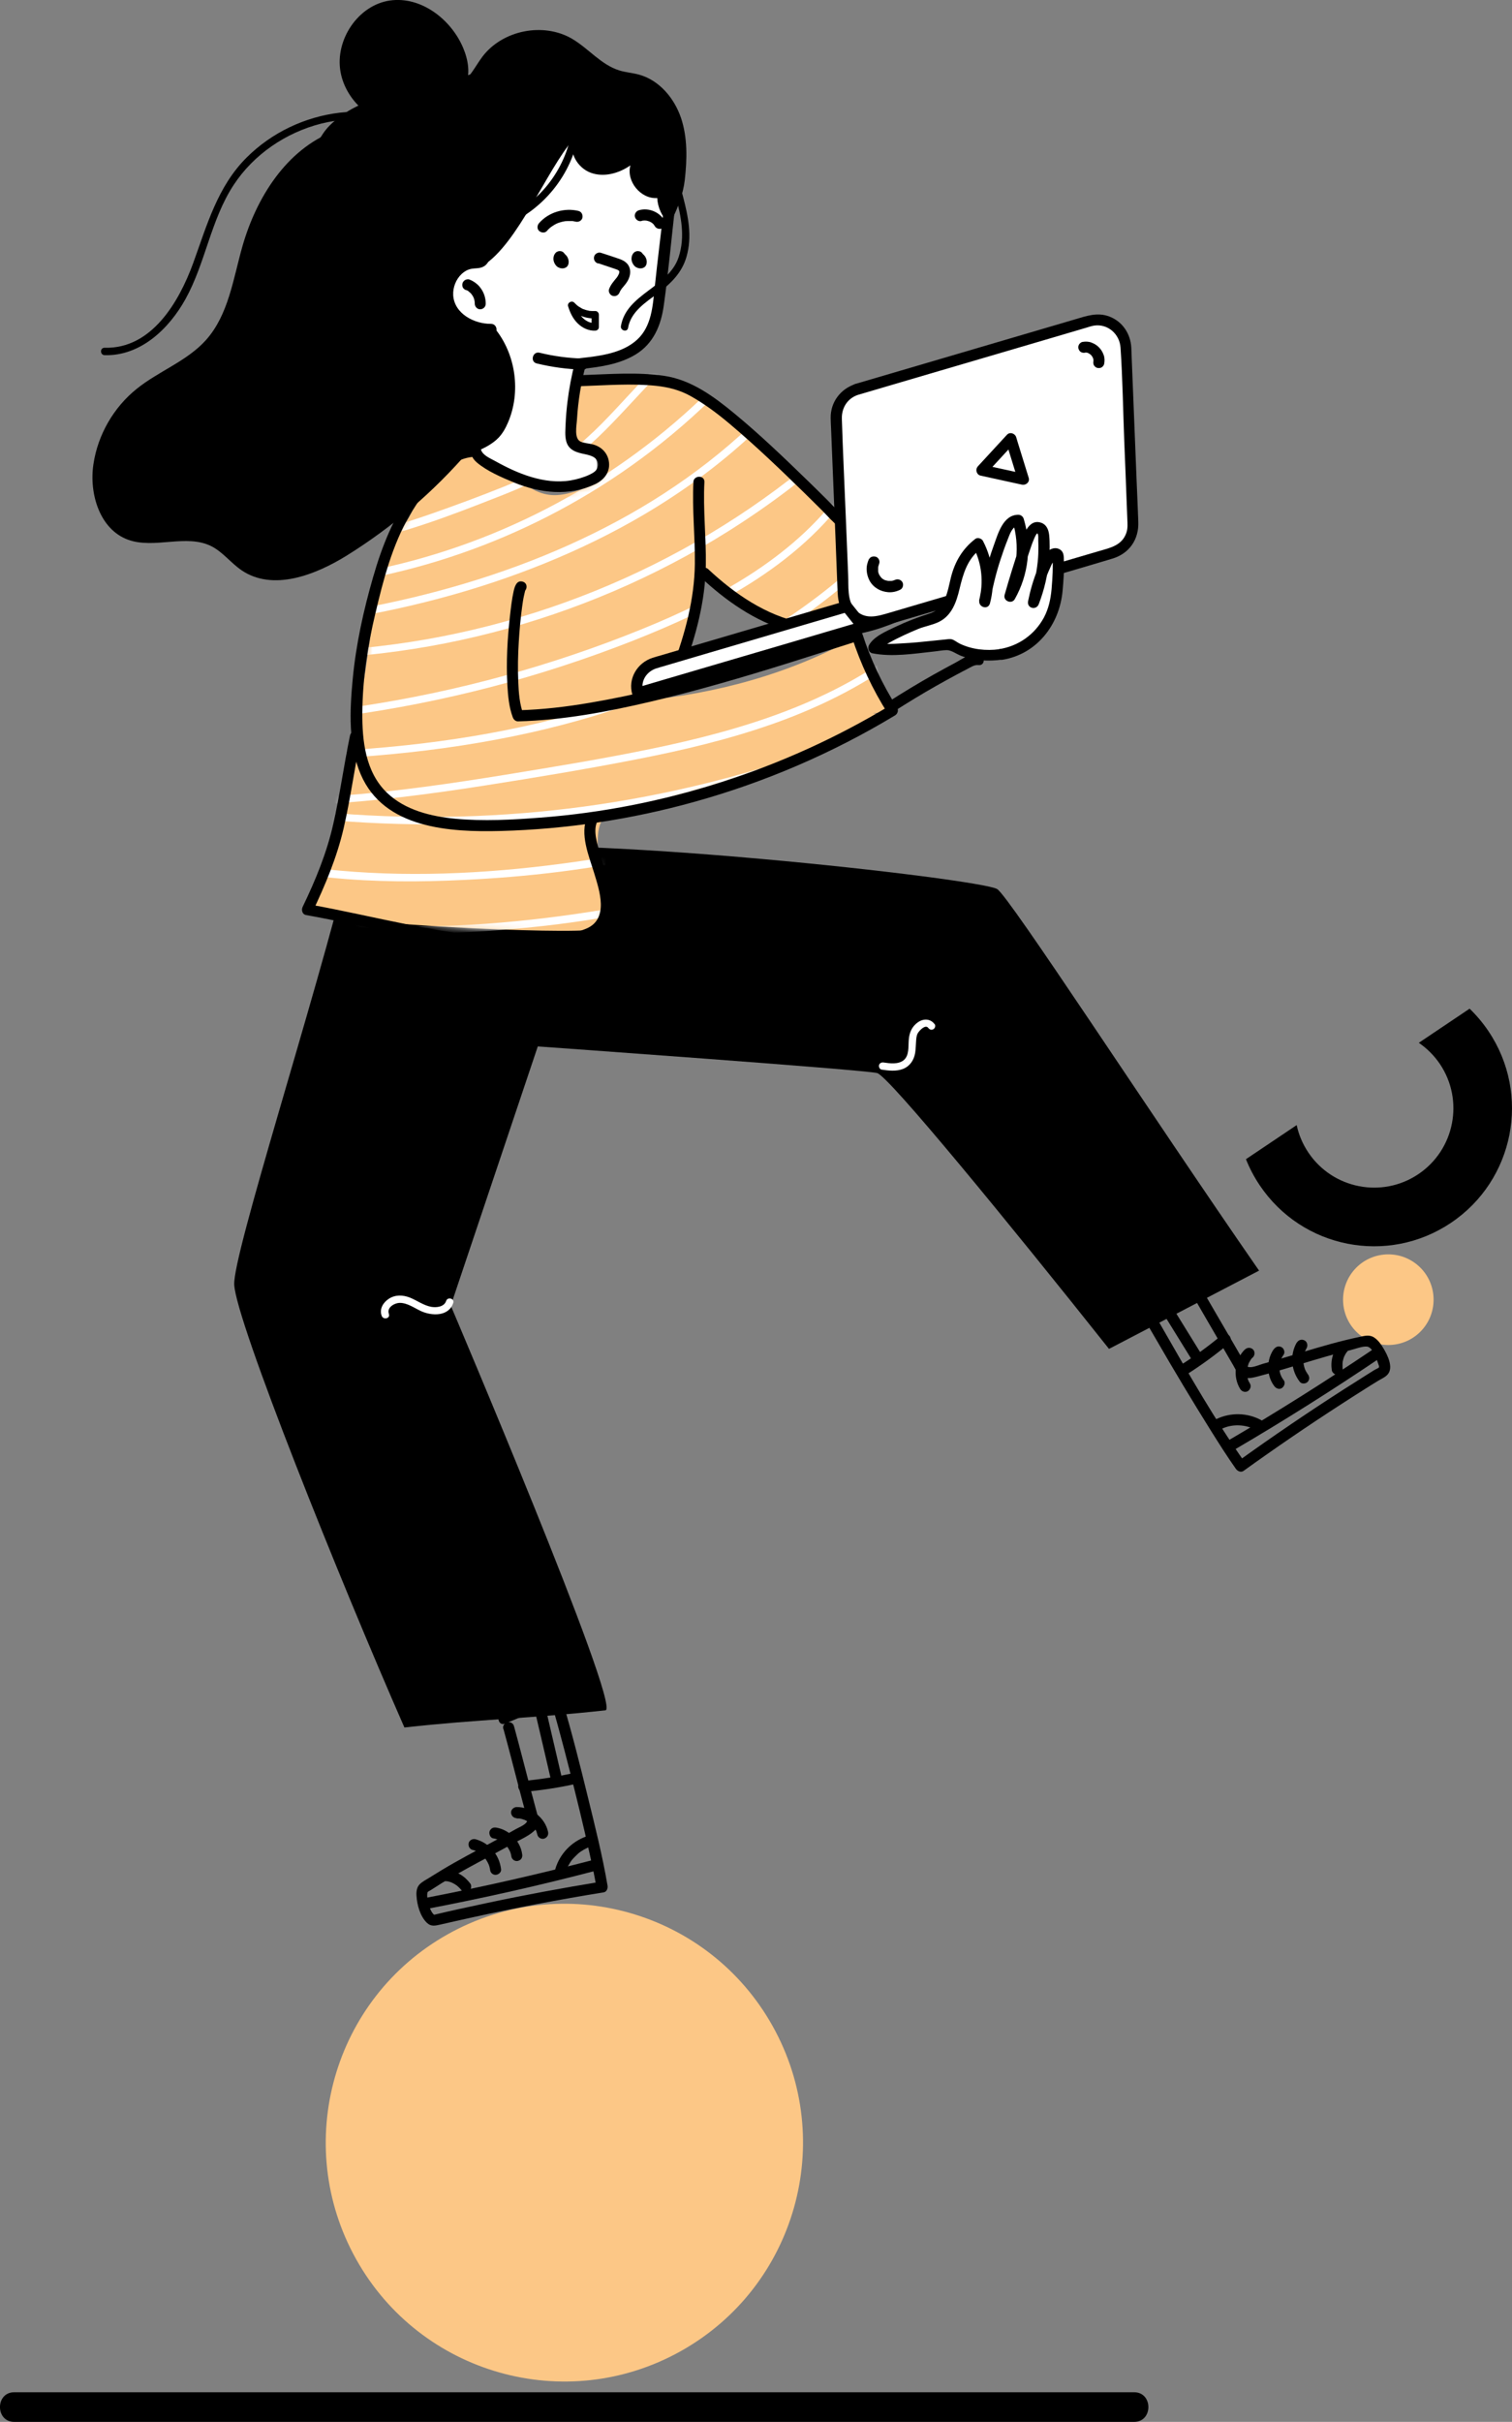 <svg width="278" height="445" viewBox="0 0 278 445" fill="none" xmlns="http://www.w3.org/2000/svg">
<rect x="0" y="0" width="278" height="445" fill="#808080" stroke="none"/>
<g clip-path="url(#clip0_2_2844)">
<path d="M260.879 191.617C262.355 192.627 263.682 193.936 264.748 195.507C269.234 202.183 267.458 211.252 260.785 215.74C254.112 220.228 245.047 218.451 240.561 211.776C239.495 210.186 238.785 208.484 238.411 206.727L229.084 212.991C229.738 214.637 230.58 216.245 231.608 217.778C239.421 229.41 255.159 232.495 266.785 224.679C278.411 216.862 281.495 201.117 273.682 189.485C272.654 187.952 271.477 186.568 270.206 185.334L260.879 191.599V191.617Z" fill="black"/>
<path d="M125.177 432C146.324 420.171 153.882 393.431 142.059 372.274C130.235 351.118 103.507 343.556 82.359 355.385C61.212 367.214 53.654 393.954 65.478 415.111C77.301 436.267 104.029 443.829 125.177 432Z" fill="#FCC786"/>
<path d="M249.701 245.005C246.28 241.938 246 236.665 249.065 233.243C252.131 229.821 257.402 229.54 260.822 232.607C264.243 235.674 264.523 240.947 261.458 244.369C258.392 247.792 253.121 248.072 249.701 245.005Z" fill="#FCC786"/>
<path d="M82.392 156.162C104.299 152.871 180.355 161.473 183.346 163.362C185.626 164.802 211.215 204.221 231.495 233.467C222.299 238.255 213.103 243.06 203.906 247.848C185.383 224.548 163.477 197.826 161.29 197.171C159.252 196.573 98.879 192.272 98.879 192.272L82.879 239.9C82.879 239.9 114.168 313.409 111.346 314.251C97.757 315.765 87.944 315.896 74.355 317.411C62.299 289.96 43.439 242.892 43.065 236.067C42.766 230.513 58.019 183.445 64.318 157.677L82.355 156.144L82.392 156.162Z" fill="black"/>
<path d="M218.71 237.002C220.467 240.087 222.262 243.135 224.037 246.202C224.934 247.735 225.813 249.269 226.71 250.802C227.028 251.344 227.308 251.98 227.738 252.448C228.766 253.588 230.093 253.214 231.383 252.878C234.729 252.018 238.019 250.97 241.327 249.979C242.916 249.512 244.486 249.044 246.093 248.633C246.86 248.427 247.607 248.24 248.374 248.053C249.215 247.848 250.43 247.361 251.308 247.418C252.448 247.511 253.159 249.867 253.533 250.952C253.607 251.157 253.42 251.494 253.645 251.157C253.495 251.382 252.878 251.606 252.654 251.756C252.28 251.98 251.906 252.223 251.551 252.448C250.075 253.383 248.598 254.318 247.121 255.253C240.505 259.498 234 263.911 227.607 268.511C228.075 268.642 228.542 268.754 229.009 268.885C223.477 261.05 218.654 252.616 213.888 244.295C213.271 243.229 212.673 242.182 212.075 241.097C211.738 240.48 210.785 239.32 210.785 238.61C210.691 238.853 210.579 239.096 210.486 239.339C210.916 238.834 212 238.61 212.617 238.367C213.383 238.049 214.149 237.731 214.916 237.413C216.374 236.815 217.85 236.216 219.308 235.599C220.505 235.113 219.981 233.131 218.766 233.636C216.392 234.608 214.019 235.581 211.645 236.553C210.019 237.226 208.019 237.75 209.084 239.881C210.149 242.051 211.42 244.126 212.635 246.221C215.869 251.831 219.215 257.403 222.654 262.901C224.131 265.257 225.626 267.613 227.234 269.895C227.533 270.306 228.149 270.605 228.635 270.269C234.542 266.024 240.561 261.91 246.673 257.964C248.131 257.011 249.607 256.076 251.084 255.141C251.832 254.673 252.561 254.206 253.308 253.757C253.906 253.383 254.691 253.065 255.14 252.541C256.262 251.27 255.103 248.988 254.392 247.792C253.981 247.1 253.495 246.389 252.86 245.903C251.906 245.155 251.047 245.417 249.925 245.66C246.411 246.389 242.972 247.399 239.551 248.427C237.906 248.932 236.243 249.437 234.598 249.905C233.776 250.148 232.934 250.372 232.112 250.615C231.383 250.821 229.794 251.588 229.159 250.971C228.766 250.597 228.505 249.83 228.243 249.362C227.776 248.558 227.308 247.754 226.86 246.969C224.748 243.322 222.579 239.676 220.505 236.011C219.85 234.87 218.093 235.898 218.748 237.039L218.71 237.002Z" fill="black"/>
<path d="M252.71 247.754C243.906 253.701 234.916 259.367 225.738 264.734C224.598 265.388 225.626 267.165 226.766 266.491C235.944 261.125 244.935 255.458 253.738 249.512C254.822 248.783 253.794 247.006 252.71 247.754Z" fill="black"/>
<path d="M246.205 246.95C245.663 247.623 245.233 248.39 245.009 249.231C244.766 250.092 244.747 250.952 244.878 251.831C244.916 252.074 245.159 252.317 245.346 252.448C245.57 252.579 245.888 252.635 246.131 252.541C246.374 252.466 246.617 252.317 246.747 252.074C246.878 251.812 246.897 251.569 246.841 251.288C246.897 251.625 246.841 251.326 246.841 251.251C246.841 251.176 246.841 251.083 246.841 251.008C246.841 250.84 246.841 250.671 246.841 250.503C246.841 250.428 246.878 250.335 246.86 250.26C246.86 250.316 246.86 250.353 246.841 250.41C246.841 250.372 246.841 250.335 246.86 250.279C246.897 250.11 246.916 249.942 246.972 249.792C247.009 249.624 247.065 249.475 247.121 249.306C247.121 249.269 247.14 249.25 247.159 249.213C247.196 249.138 247.159 249.175 247.121 249.306C247.159 249.269 247.196 249.138 247.233 249.082C247.308 248.932 247.383 248.783 247.476 248.652C247.514 248.577 247.57 248.502 247.626 248.446C247.645 248.409 247.682 248.371 247.701 248.353C247.607 248.483 247.589 248.502 247.663 248.409C247.832 248.184 247.962 247.979 247.962 247.679C247.962 247.436 247.85 247.137 247.663 246.95C247.29 246.613 246.579 246.501 246.224 246.95H246.205Z" fill="black"/>
<path d="M231.888 260.937C229.327 259.554 226.28 259.498 223.663 260.732C223.159 260.956 223.047 261.685 223.289 262.134C223.589 262.639 224.187 262.733 224.691 262.508C226.598 261.611 228.99 261.704 230.86 262.714C231.346 262.976 231.962 262.826 232.261 262.34C232.542 261.872 232.374 261.199 231.888 260.937Z" fill="black"/>
<path d="M234.224 247.866C232.822 249.811 232.822 252.747 234.28 254.673C234.598 255.103 235.177 255.365 235.682 255.047C236.093 254.785 236.392 254.112 236.056 253.645C235.906 253.458 235.776 253.252 235.663 253.046C235.607 252.934 235.551 252.822 235.495 252.71C235.589 252.897 235.477 252.616 235.439 252.56C235.364 252.336 235.308 252.092 235.271 251.868C235.252 251.756 235.252 251.7 235.271 251.849C235.271 251.793 235.271 251.737 235.271 251.681C235.271 251.55 235.271 251.419 235.271 251.307C235.271 251.195 235.271 251.083 235.271 250.97C235.271 250.914 235.271 250.858 235.271 250.802C235.271 250.69 235.29 250.634 235.271 250.783C235.308 250.54 235.364 250.316 235.42 250.092C235.458 249.979 235.495 249.886 235.533 249.774C235.57 249.662 235.458 249.923 235.533 249.736C235.551 249.68 235.589 249.643 235.607 249.587C235.72 249.362 235.85 249.138 236 248.932C236.318 248.502 236.093 247.773 235.626 247.53C235.103 247.249 234.561 247.436 234.224 247.904V247.866Z" fill="black"/>
<path d="M238.43 246.67C237.103 248.97 237.383 251.849 238.991 253.906C239.327 254.336 240.093 254.28 240.43 253.906C240.841 253.458 240.785 252.915 240.43 252.466C240.467 252.523 240.486 252.541 240.43 252.466C240.392 252.41 240.355 252.373 240.336 252.317C240.28 252.223 240.205 252.111 240.149 252.018C240.093 251.906 240.037 251.775 239.962 251.662C239.888 251.532 240.019 251.812 239.962 251.662C239.944 251.606 239.925 251.55 239.906 251.494C239.832 251.27 239.757 251.045 239.719 250.802C239.719 250.746 239.701 250.69 239.682 250.634C239.682 250.615 239.645 250.428 239.682 250.54C239.682 250.671 239.682 250.466 239.682 250.447C239.682 250.372 239.682 250.297 239.682 250.223C239.682 249.979 239.682 249.736 239.682 249.493C239.682 249.437 239.682 249.381 239.682 249.306C239.682 249.194 239.682 249.213 239.682 249.306C239.701 249.194 239.719 249.063 239.757 248.951C239.813 248.708 239.906 248.465 239.981 248.222C239.925 248.353 240.019 248.072 239.981 248.222C240 248.166 240.037 248.109 240.056 248.053C240.112 247.941 240.187 247.81 240.243 247.698C240.505 247.231 240.355 246.557 239.869 246.296C239.383 246.034 238.766 246.165 238.467 246.67H238.43Z" fill="black"/>
<path d="M228.916 247.922C227.009 249.774 226.617 252.971 228.037 255.234C228.318 255.683 228.953 255.907 229.439 255.608C229.888 255.309 230.112 254.692 229.813 254.206C229.738 254.093 229.682 253.981 229.626 253.869C229.589 253.813 229.57 253.738 229.533 253.682C229.477 253.588 229.495 253.607 229.533 253.682C229.439 253.439 229.364 253.214 229.308 252.953C229.308 252.878 229.271 252.822 229.271 252.747C229.271 252.728 229.234 252.541 229.271 252.672C229.29 252.822 229.271 252.579 229.271 252.56C229.271 252.504 229.271 252.448 229.271 252.392C229.271 252.13 229.271 251.849 229.29 251.588C229.29 251.438 229.252 251.756 229.29 251.606C229.29 251.531 229.308 251.475 229.327 251.401C229.346 251.27 229.383 251.157 229.42 251.027C229.458 250.896 229.495 250.783 229.533 250.671C229.551 250.615 229.57 250.559 229.589 250.522C229.533 250.653 229.57 250.578 229.589 250.503C229.701 250.279 229.832 250.054 229.962 249.849C229.962 249.849 230.075 249.68 230 249.774C229.925 249.886 230.056 249.699 230.075 249.68C230.168 249.568 230.262 249.475 230.374 249.381C230.748 249.007 230.766 248.315 230.374 247.941C229.963 247.567 229.346 247.548 228.934 247.941L228.916 247.922Z" fill="black"/>
<path d="M224.561 245.379C222.224 247.324 219.757 249.119 217.196 250.746C216.729 251.045 216.542 251.644 216.822 252.149C217.084 252.616 217.757 252.803 218.224 252.523C220.935 250.802 223.533 248.895 226 246.838C226.43 246.483 226.355 245.753 226 245.398C225.589 244.987 224.991 245.043 224.561 245.398V245.379Z" fill="black"/>
<path d="M212.729 239.489C214.785 242.817 216.86 246.165 218.916 249.493C219.607 250.615 221.364 249.587 220.673 248.465C218.617 245.136 216.542 241.789 214.486 238.46C213.794 237.338 212.037 238.367 212.729 239.489Z" fill="black"/>
<path d="M92.561 317.673C93.551 321.263 94.467 324.872 95.402 328.463C95.85 330.146 96.28 331.829 96.748 333.512C96.823 333.755 96.991 334.129 96.972 334.39C96.953 335.195 95.477 335.718 94.86 336.073C93.365 336.934 91.85 337.756 90.318 338.579C87.271 340.206 84.206 341.814 81.252 343.591C80.486 344.058 79.72 344.526 78.972 344.993C78.374 345.367 77.626 345.741 77.14 346.246C76.617 346.788 76.523 347.611 76.579 348.341C76.673 349.986 77.252 352.099 78.467 353.277C79.252 354.044 80.019 353.838 81.009 353.614C82.804 353.202 84.598 352.791 86.411 352.398C94.561 350.603 102.748 349.032 110.991 347.705C111.57 347.611 111.794 346.938 111.701 346.452C110.766 340.973 109.402 335.55 108.075 330.146C106.673 324.442 105.252 318.739 103.589 313.129C103.421 312.549 103.29 311.838 102.879 311.39C102.131 310.586 101.103 311.072 100.262 311.427C97.608 312.53 94.972 313.634 92.318 314.737C91.121 315.242 91.645 317.205 92.86 316.7C94.393 316.065 95.925 315.429 97.458 314.793C98.15 314.494 98.86 314.213 99.551 313.914C100.206 313.634 101.271 312.942 101.981 312.998C101.738 312.904 101.495 312.792 101.252 312.699C101.682 313.035 101.832 314.456 101.981 314.98C102.262 315.971 102.542 316.944 102.804 317.935C103.458 320.328 104.075 322.722 104.692 325.134C106 330.239 107.252 335.363 108.393 340.524C108.879 342.674 109.346 344.844 109.701 347.013C109.944 346.601 110.168 346.171 110.411 345.76C103.421 346.901 96.449 348.191 89.514 349.668C87.776 350.042 86.056 350.416 84.318 350.79C83.589 350.958 82.879 351.108 82.15 351.276C81.72 351.37 81.29 351.482 80.86 351.576C80.579 351.65 80.28 351.706 80 351.781C79.664 351.837 79.645 351.875 79.944 351.912C79.009 351.389 78.355 348.696 78.598 347.742C78.635 347.593 78.748 347.48 78.561 347.723C78.71 347.518 79.084 347.387 79.29 347.237C79.925 346.826 80.561 346.414 81.196 346.022C82.729 345.087 84.28 344.189 85.85 343.329C88.635 341.796 91.458 340.337 94.243 338.785C95.533 338.074 97.14 337.401 98.243 336.391C99.159 335.531 99.066 334.465 98.785 333.362C98.393 331.885 98 330.407 97.608 328.949C96.579 325.022 95.57 321.076 94.505 317.168C94.15 315.896 92.187 316.439 92.542 317.71L92.561 317.673Z" fill="black"/>
<path d="M78.561 350.734C88.991 348.733 99.365 346.396 109.645 343.703C110.916 343.366 110.374 341.403 109.103 341.74C98.822 344.414 88.449 346.77 78.019 348.771C76.729 349.014 77.271 350.977 78.561 350.734Z" fill="black"/>
<path d="M82.075 345.648C82.075 345.648 82.187 345.648 82.243 345.666L81.981 345.629C82.299 345.666 82.617 345.741 82.916 345.853C82.991 345.872 83.065 345.91 83.14 345.947C83.271 346.003 83.065 345.91 83.047 345.91C83.065 345.91 83.121 345.947 83.14 345.947C83.29 346.022 83.439 346.097 83.57 346.171C83.701 346.246 83.832 346.34 83.963 346.433C84 346.452 84.019 346.471 84.056 346.489C84.15 346.564 83.85 346.321 84 346.452C84.056 346.489 84.112 346.545 84.168 346.601C84.299 346.714 84.411 346.826 84.523 346.938C84.579 346.994 84.617 347.05 84.673 347.106C84.71 347.144 84.729 347.181 84.766 347.219C84.841 347.312 84.598 347.013 84.729 347.162C84.897 347.387 85.065 347.555 85.346 347.63C85.589 347.705 85.906 347.667 86.131 347.536C86.355 347.406 86.542 347.181 86.598 346.919C86.654 346.676 86.654 346.358 86.505 346.134C85.981 345.442 85.365 344.844 84.598 344.395C83.832 343.965 82.991 343.722 82.131 343.628C81.888 343.609 81.57 343.759 81.402 343.927C81.234 344.096 81.084 344.395 81.103 344.657C81.103 344.918 81.196 345.199 81.402 345.386C81.608 345.573 81.832 345.648 82.131 345.685L82.075 345.648Z" fill="black"/>
<path d="M104.056 343.946C104.094 343.796 104.15 343.647 104.206 343.497C104.224 343.422 104.262 343.348 104.28 343.273C104.355 343.067 104.206 343.441 104.28 343.236C104.393 342.974 104.523 342.731 104.673 342.487C104.822 342.226 104.991 341.964 105.178 341.721C105.308 341.553 105.065 341.852 105.215 341.683C105.252 341.627 105.29 341.59 105.346 341.534C105.439 341.422 105.551 341.309 105.664 341.197C105.869 340.992 106.075 340.786 106.299 340.58C106.355 340.524 106.411 340.487 106.486 340.431C106.654 340.3 106.337 340.543 106.523 340.393C106.636 340.318 106.748 340.225 106.879 340.15C107.122 339.982 107.383 339.832 107.645 339.701C107.776 339.626 107.925 339.552 108.056 339.496C107.925 339.533 107.944 339.533 108.056 339.496C108.131 339.458 108.224 339.439 108.318 339.402C108.823 339.215 109.215 338.691 109.028 338.149C108.86 337.663 108.318 337.252 107.776 337.439C105.065 338.411 102.935 340.618 102.112 343.385C101.963 343.89 102.299 344.526 102.822 344.638C103.365 344.769 103.907 344.47 104.075 343.927L104.056 343.946Z" fill="black"/>
<path d="M90.673 337.775C90.916 337.813 91.159 337.869 91.402 337.962C91.458 337.962 91.514 338 91.57 338.018C91.608 338.018 91.645 338.037 91.682 338.056C91.645 338.037 91.589 338.018 91.551 338C91.663 338.056 91.776 338.112 91.888 338.168C92.112 338.28 92.299 338.411 92.505 338.561C92.318 338.411 92.673 338.673 92.505 338.561C92.542 338.598 92.598 338.635 92.635 338.673C92.729 338.748 92.822 338.841 92.916 338.935C92.991 339.009 93.084 339.103 93.159 339.196C93.196 339.234 93.234 339.29 93.271 339.327C93.177 339.196 93.159 339.178 93.215 339.252C93.215 339.271 93.252 339.309 93.271 339.327C93.421 339.533 93.533 339.739 93.645 339.944C93.663 340 93.701 340.057 93.72 340.094C93.72 340.131 93.757 340.169 93.776 340.206C93.72 340.057 93.701 340.019 93.738 340.094C93.776 340.206 93.832 340.337 93.869 340.449C93.944 340.692 94 340.935 94.037 341.197C94.075 341.422 94.318 341.702 94.505 341.814C94.729 341.945 95.047 342.001 95.29 341.908C95.533 341.833 95.776 341.683 95.906 341.44C96.037 341.179 96.056 340.935 96 340.655C95.682 338.28 93.608 336.186 91.252 335.812C90.972 335.774 90.729 335.774 90.467 335.924C90.262 336.055 90.056 336.298 90 336.541C89.888 337.027 90.15 337.7 90.71 337.794L90.673 337.775Z" fill="black"/>
<path d="M86.86 339.888C86.991 339.926 87.103 339.963 87.234 340C87.29 340.019 87.365 340.038 87.421 340.075C87.215 339.982 87.608 340.15 87.421 340.075C87.645 340.187 87.85 340.281 88.056 340.412C88.168 340.487 88.28 340.561 88.374 340.636C88.206 340.487 88.561 340.767 88.374 340.636C88.43 340.674 88.467 340.711 88.523 340.767C88.71 340.935 88.897 341.104 89.047 341.291C89.084 341.328 89.121 341.366 89.159 341.422C89.178 341.459 89.215 341.496 89.234 341.515C89.215 341.478 89.178 341.44 89.159 341.403C89.234 341.515 89.308 341.609 89.383 341.721C89.514 341.927 89.645 342.151 89.757 342.375C89.757 342.394 89.794 342.525 89.832 342.525C89.776 342.375 89.757 342.357 89.813 342.469C89.813 342.488 89.813 342.506 89.832 342.525C89.869 342.656 89.925 342.768 89.963 342.899C90 343.03 90.037 343.142 90.056 343.273C90.056 343.329 90.075 343.385 90.094 343.441C90.094 343.516 90.131 343.778 90.094 343.46C90.131 343.74 90.187 343.965 90.392 344.189C90.561 344.357 90.86 344.507 91.121 344.488C91.626 344.47 92.206 344.04 92.131 343.46C91.963 342.114 91.439 340.917 90.561 339.907C89.757 338.972 88.635 338.261 87.421 337.943C86.897 337.813 86.299 338.112 86.168 338.654C86.056 339.196 86.337 339.757 86.879 339.907L86.86 339.888Z" fill="black"/>
<path d="M95.009 334.129C95.14 334.129 95.29 334.129 95.421 334.129C95.458 334.129 95.626 334.147 95.626 334.147C95.626 334.147 95.365 334.11 95.589 334.147C95.85 334.185 96.094 334.26 96.337 334.353C96.393 334.372 96.467 334.409 96.523 334.428C96.486 334.428 96.449 334.39 96.411 334.372C96.449 334.372 96.486 334.409 96.542 334.428C96.654 334.484 96.766 334.54 96.879 334.596C96.991 334.652 97.103 334.727 97.196 334.783C97.252 334.821 97.308 334.858 97.365 334.895C97.383 334.914 97.421 334.933 97.439 334.951C97.495 334.989 97.477 334.97 97.365 334.895C97.439 334.895 97.589 335.082 97.645 335.138C97.738 335.232 97.832 335.307 97.907 335.4C98 335.494 98.075 335.606 98.168 335.718C97.981 335.531 98.131 335.681 98.168 335.718C98.206 335.774 98.243 335.83 98.28 335.886C98.355 335.999 98.411 336.092 98.467 336.204C98.505 336.279 98.635 336.466 98.635 336.541C98.579 336.41 98.561 336.391 98.598 336.447C98.598 336.485 98.617 336.504 98.635 336.541C98.654 336.597 98.673 336.672 98.692 336.728C98.729 336.859 98.766 336.99 98.804 337.121C98.916 337.644 99.551 338 100.056 337.831C100.598 337.644 100.897 337.139 100.766 336.578C100.206 333.979 97.645 331.997 94.991 332.034C94.467 332.034 93.944 332.502 93.963 333.044C93.981 333.586 94.411 334.073 94.991 334.073L95.009 334.129Z" fill="black"/>
<path d="M96.281 329.248C99.477 328.968 102.673 328.481 105.813 327.789C106.355 327.677 106.673 327.041 106.523 326.537C106.374 325.976 105.813 325.714 105.271 325.826C102.299 326.48 99.308 326.948 96.281 327.228C95.738 327.285 95.271 327.659 95.271 328.238C95.271 328.743 95.738 329.304 96.281 329.267V329.248Z" fill="black"/>
<path d="M98.542 315.204C99.439 319.019 100.337 322.853 101.215 326.667C101.514 327.939 103.477 327.397 103.178 326.125C102.28 322.31 101.383 318.477 100.505 314.662C100.206 313.391 98.243 313.933 98.542 315.204Z" fill="black"/>
<path d="M106.598 70.816C114.075 68.572 121.794 68.254 128.28 72.593C134.766 76.931 140.224 83.102 146 88.357C149.009 91.106 151.963 91.461 153.981 94.995C156 98.529 157.514 116.986 148.785 114.574C140.224 116.126 136.804 110.497 130.224 104.794C126.224 108.403 127.832 119.585 124.486 123.812C123.047 125.625 121.944 124.634 120.15 126.093C118.355 127.552 117.421 126.504 117.944 128.748C131.738 127.477 145.458 123.756 157.514 116.967C158.785 120.277 161.103 123.232 162.374 126.542C162.729 127.439 164.654 130.88 160.71 131.048C159.738 131.086 162.71 131.142 161.907 131.703C146.449 142.025 109.421 150.347 110.542 151.001C108.449 155.04 112.187 166.503 110.093 170.542C109.383 171.926 68.224 170.15 57.252 167.906C63.047 150.291 67.178 125.812 69.065 109.226C69.682 103.784 72.168 100.138 74.991 95.444C77.813 90.75 78.505 81.176 83.944 81.756C87.028 82.092 95.701 88.899 98.523 90.189C101.346 91.48 103.495 91.012 106.449 90.096C109.402 89.18 112.729 87.048 111.215 84.336C110.617 83.252 106.318 81.307 105.551 80.335C103.159 77.343 105.907 74.687 106.766 70.947L106.598 70.779V70.816Z" fill="#FCC786"/>
<mask id="mask0_2_2844" style="mask-type:luminance" maskUnits="userSpaceOnUse" x="57" y="69" width="107" height="103">
<path d="M106.598 70.816C114.075 68.572 121.794 68.254 128.28 72.593C134.766 76.931 140.224 83.102 146 88.357C149.009 91.106 151.963 91.461 153.981 94.995C156 98.529 157.514 116.986 148.785 114.574C140.224 116.126 136.804 110.497 130.224 104.794C126.224 108.403 127.832 119.585 124.486 123.812C123.047 125.625 121.944 124.634 120.15 126.093C118.355 127.552 117.421 126.504 117.944 128.748C131.738 127.477 145.458 123.756 157.514 116.967C158.785 120.277 161.103 123.232 162.374 126.542C162.729 127.439 164.654 130.88 160.71 131.048C159.738 131.086 162.71 131.142 161.907 131.703C146.449 142.025 109.421 150.347 110.542 151.001C108.449 155.04 112.187 166.503 110.093 170.542C109.383 171.926 68.224 170.15 57.252 167.906C63.047 150.291 67.178 125.812 69.065 109.226C69.682 103.784 72.168 100.138 74.991 95.444C77.813 90.75 78.505 81.176 83.944 81.756C87.028 82.092 95.701 88.899 98.523 90.189C101.346 91.48 103.495 91.012 106.449 90.096C109.402 89.18 112.729 87.048 111.215 84.336C110.617 83.252 106.318 81.307 105.551 80.335C103.159 77.343 105.907 74.687 106.766 70.947L106.598 70.779V70.816Z" fill="white"/>
</mask>
<g mask="url(#mask0_2_2844)">
<path d="M126.262 61.167C122.748 64.926 119.234 68.703 115.72 72.462C112.374 76.052 109.065 79.773 105.121 82.747C101.346 85.608 97.028 87.665 92.635 89.423C88.206 91.199 83.72 92.863 79.215 94.434C73.925 96.285 68.542 97.856 63.009 98.754C62.15 98.885 62.505 100.194 63.364 100.063C73.271 98.473 82.766 94.752 92.056 91.106C96.374 89.404 100.654 87.515 104.467 84.86C108.43 82.13 111.757 78.651 115.028 75.155C119.084 70.816 123.14 66.459 127.196 62.121C127.794 61.485 126.841 60.513 126.243 61.167H126.262Z" fill="white"/>
<path d="M133.514 68.628C117.514 85.645 96.579 97.838 73.925 103.522C67.477 105.149 60.879 106.234 54.243 106.757C53.383 106.832 53.364 108.179 54.243 108.122C77.888 106.234 100.841 97.351 119.664 82.934C124.953 78.895 129.907 74.425 134.467 69.582C135.065 68.946 134.112 67.974 133.514 68.628Z" fill="white"/>
<path d="M144.766 71.19C135.981 81.232 125.271 89.404 113.551 95.724C101.701 102.12 88.897 106.683 75.813 109.805C68.374 111.582 60.822 112.891 53.215 113.788C52.355 113.882 52.355 115.247 53.215 115.154C66.804 113.545 80.28 110.684 93.196 106.14C105.963 101.652 118.224 95.556 129.103 87.459C135.159 82.953 140.748 77.847 145.72 72.163C146.299 71.508 145.346 70.536 144.766 71.209V71.19Z" fill="white"/>
<path d="M154.056 80.652C142.449 91.18 129.178 99.801 114.897 106.234C100.579 112.685 85.234 116.949 69.626 118.744C60.935 119.754 52.15 119.978 43.421 119.436C42.542 119.38 42.542 120.745 43.421 120.801C59.234 121.792 75.178 120.184 90.505 116.238C105.776 112.293 120.467 106.028 133.832 97.65C141.346 92.938 148.449 87.571 155.028 81.606C155.682 81.026 154.71 80.054 154.075 80.652H154.056Z" fill="white"/>
<path d="M155.533 89.049C146.636 102.008 132.299 109.805 118.056 115.584C101.533 122.297 84.187 127.047 66.561 129.721C56.561 131.235 46.467 132.077 36.355 132.264C35.477 132.264 35.477 133.648 36.355 133.629C54.58 133.292 72.748 130.805 90.374 126.205C99.196 123.905 107.869 121.063 116.355 117.734C123.738 114.817 131.028 111.526 137.776 107.3C145.14 102.681 151.794 96.94 156.729 89.74C157.234 89.011 156.056 88.338 155.551 89.049H155.533Z" fill="white"/>
<path d="M160.336 100.979C149.495 111.582 136.393 119.679 122.393 125.438C107.178 131.684 90.953 135.2 74.635 136.939C65.047 137.967 55.421 138.397 45.776 138.472C44.897 138.472 44.897 139.837 45.776 139.837C63.14 139.706 80.579 138.397 97.551 134.601C112.785 131.198 127.626 125.7 141.009 117.603C148.336 113.171 155.178 107.935 161.29 101.951C161.907 101.334 160.953 100.381 160.336 100.998V100.979Z" fill="white"/>
<path d="M166.579 118.37C153.14 129.104 136.336 134.171 119.738 137.593C110.878 139.426 101.925 140.885 92.991 142.343C82.972 143.97 72.897 145.429 62.766 146.195C51.383 147.056 39.907 147.018 28.579 145.373C27.72 145.242 27.364 146.551 28.224 146.682C48.523 149.617 69.047 147.486 89.178 144.325C98.505 142.867 107.85 141.315 117.121 139.501C125.664 137.836 134.187 135.817 142.393 132.9C151.421 129.683 160.019 125.326 167.514 119.342C168.206 118.8 167.234 117.846 166.561 118.389L166.579 118.37Z" fill="white"/>
<path d="M146.131 139.202C131.72 144.007 116.822 147.261 101.72 148.888C86.71 150.496 71.514 150.515 56.505 148.944C47.981 148.047 39.514 146.625 31.178 144.681C30.318 144.475 29.963 145.803 30.822 145.99C45.663 149.43 60.879 151.244 76.112 151.45C91.346 151.637 106.598 150.216 121.533 147.186C130 145.466 138.336 143.241 146.523 140.511C147.346 140.23 146.991 138.921 146.168 139.202H146.131Z" fill="white"/>
<path d="M121.607 156.611C121.963 156.555 122.392 156.518 122.467 156.48C122.467 156.48 122.542 156.48 122.561 156.48C122.318 156.742 121.869 155.096 122.243 155.246C122.243 155.246 122.392 155.227 122.149 155.265C121.196 155.452 120.243 155.77 119.308 155.975C114.935 156.929 110.523 157.677 106.093 158.313C91.701 160.37 76.991 161.267 62.505 159.977C53.944 159.21 45.364 157.621 37.364 154.442C36.561 154.124 36.206 155.433 37.009 155.751C52.15 161.772 69.215 162.464 85.308 161.679C97.009 161.118 108.86 159.753 120.318 157.153C121.084 156.985 122.299 156.892 122.953 156.424C123.589 155.957 123.234 155.171 122.505 155.134C122.093 155.115 121.626 155.246 121.234 155.321C120.374 155.47 120.748 156.779 121.589 156.63L121.607 156.611Z" fill="white"/>
<path d="M121.215 166.26C121.57 166.204 122 166.167 122.075 166.129C122.075 166.129 122.15 166.129 122.168 166.129C121.925 166.391 121.477 164.746 121.851 164.895C121.851 164.895 122 164.876 121.757 164.914C120.804 165.101 119.85 165.419 118.916 165.624C114.542 166.578 110.131 167.326 105.701 167.962C91.308 170.019 76.598 170.916 62.112 169.626C53.551 168.86 44.972 167.27 36.972 164.091C36.168 163.773 35.813 165.082 36.617 165.4C51.757 171.421 68.823 172.113 84.916 171.328C96.617 170.767 108.467 169.402 119.925 166.803C120.692 166.634 121.907 166.541 122.561 166.073C123.196 165.606 122.841 164.82 122.112 164.783C121.701 164.764 121.234 164.895 120.841 164.97C119.981 165.12 120.355 166.429 121.196 166.279L121.215 166.26Z" fill="white"/>
</g>
<path d="M124.131 28.76C123.589 34.146 121.832 48.395 121.271 53.762C120.991 56.548 120.654 59.484 119.028 61.766C116.374 65.505 111.234 66.31 106.673 66.796C105.57 70.928 104.991 75.211 104.953 79.493C104.953 80.241 104.991 81.045 105.495 81.587C105.906 82.036 106.561 82.167 107.159 82.298C110.43 82.971 110.71 87.515 107.551 88.6C105.776 89.217 103.869 89.479 102 89.404C97.402 89.18 93.103 87.141 89.159 84.766C88.598 84.43 88 84.056 87.663 83.476C87.252 82.766 87.29 81.887 87.346 81.064C87.832 74.145 88.804 67.245 90.243 60.457C86.991 60.569 83.57 58.68 82.523 55.576C81.495 52.49 83.607 48.545 86.86 48.264C87.514 48.208 88.28 48.264 88.71 47.741C88.934 47.46 89.009 47.105 89.084 46.75C89.794 42.804 91.701 29.994 92.411 26.049C103.813 19.597 113.533 20.738 123.551 27.994L124.131 28.704V28.76Z" fill="white"/>
<path d="M123.121 28.76C122.561 34.258 121.869 39.718 121.234 45.216C120.935 47.759 120.635 50.321 120.374 52.864C120.019 56.193 119.813 59.914 117.196 62.364C114.449 64.926 110.28 65.412 106.71 65.805C106.262 65.861 105.85 66.085 105.72 66.553C105.084 68.984 104.617 71.471 104.318 73.977C104.168 75.248 104.056 76.538 104 77.829C103.963 78.876 103.832 80.054 104.112 81.082C104.561 82.766 106.075 83.158 107.57 83.457C108.748 83.701 110.131 84.112 109.925 85.626C109.813 86.505 109.084 86.879 108.355 87.235C107.271 87.74 106.056 88.076 104.878 88.282C102.467 88.675 100 88.338 97.682 87.646C95.364 86.954 93.177 85.907 91.065 84.729C90.168 84.224 88.748 83.682 88.43 82.616C88.112 81.55 88.486 79.998 88.579 78.913C89.103 72.817 90 66.777 91.271 60.793C91.402 60.157 90.991 59.503 90.28 59.503C87.234 59.54 83.533 57.652 83.327 54.248C83.252 52.808 83.832 51.312 84.897 50.321C85.383 49.873 85.963 49.536 86.617 49.405C87.364 49.255 88.131 49.368 88.841 49.012C90.019 48.414 90.112 47.124 90.318 45.964C90.505 44.861 90.692 43.739 90.86 42.617C91.308 39.793 91.757 36.951 92.187 34.127C92.598 31.547 92.991 28.966 93.439 26.386C93.103 26.629 92.785 26.89 92.449 27.134C102.635 26.872 112.243 21.093 122.523 22.496C123.813 22.664 124.355 20.701 123.065 20.532C112.486 19.111 102.878 24.833 92.467 25.095C92.056 25.095 91.57 25.394 91.477 25.843C90.505 31.36 89.72 36.913 88.841 42.449C88.654 43.608 88.467 44.767 88.262 45.927C88.224 46.133 88.206 46.338 88.15 46.525C87.963 47.124 87.794 47.217 87.196 47.273C86.43 47.348 85.738 47.46 85.047 47.778C82.206 49.087 80.71 52.659 81.514 55.632C82.542 59.428 86.579 61.579 90.299 61.523C89.963 61.092 89.645 60.662 89.308 60.232C88.075 66.104 87.177 72.032 86.617 78.016C86.411 80.278 85.663 83.27 87.645 84.953C89.551 86.58 92.243 87.721 94.561 88.675C99.308 90.619 104.635 91.218 109.402 88.974C111.14 88.151 112.299 86.636 111.925 84.654C111.626 83.065 110.411 81.98 108.878 81.625C108.224 81.475 107.495 81.438 106.86 81.195C105.458 80.69 106.037 78.147 106.093 76.95C106.299 73.603 106.841 70.311 107.701 67.076C107.364 67.319 107.047 67.581 106.71 67.824C110.168 67.45 113.813 66.983 116.841 65.15C120.168 63.131 121.551 59.765 122.056 56.043C122.897 50.022 123.439 43.945 124.131 37.905C124.486 34.856 124.86 31.808 125.159 28.742C125.29 27.433 123.252 27.451 123.121 28.742V28.76Z" fill="black"/>
<path d="M88.822 48.788C95.234 44.786 100.486 31.247 105.458 25.544C104.486 27.938 106.168 30.836 108.598 31.734C111.009 32.631 113.794 31.864 115.907 30.387C115.103 33.304 117.813 36.614 120.841 36.39C120.935 38.129 121.701 39.812 122.972 41.009C121.944 43.159 125.327 38.148 125.907 33.061C126.336 29.247 126.43 25.301 125.215 21.673C123.981 18.045 121.234 14.754 117.533 13.726C116.336 13.389 115.065 13.314 113.869 12.94C110.523 11.912 108.206 8.901 105.178 7.125C99.888 4.039 92.411 5.535 88.71 10.397C87.327 12.23 86.336 14.511 84.336 15.633C82.897 16.419 81.196 16.456 79.57 16.531C72.71 16.83 65.421 18.232 60.579 23.094C54.411 29.303 53.308 49.498 59.589 55.595C60.075 56.062 60.598 56.511 60.916 57.109C61.608 58.418 61.084 60.083 60.168 61.242C59.234 62.401 57.963 63.205 56.841 64.178C52.785 67.693 50.991 73.64 52.449 78.801C53.888 83.981 58.505 88.132 63.794 89.03C63.29 91.405 64.336 94.041 66.336 95.425C68.336 96.809 71.178 96.847 73.215 95.519C76.542 93.368 77.065 88.712 79.495 85.57C80.804 83.888 82.635 82.691 84.318 81.363C85.234 80.634 86.131 79.848 86.635 78.782C87.009 77.997 87.14 77.118 87.252 76.258C87.832 72.256 88.392 68.254 88.972 64.234C89.047 63.748 88.598 63.168 88.879 62.757C90.692 60.139 88.449 60.587 87.813 60.363C84.953 59.353 83.252 58.923 82.635 55.969C81.85 52.172 84.262 48.077 87.981 49.124L88.785 48.732L88.822 48.788Z" fill="black"/>
<path d="M98.673 66.777C101.439 67.45 104.299 67.843 107.14 67.918C108.449 67.955 108.449 65.917 107.14 65.879C104.467 65.805 101.813 65.449 99.215 64.814C97.944 64.496 97.402 66.459 98.673 66.777Z" fill="black"/>
<path d="M102.449 46.226C102.449 46.226 102.262 46.357 102.187 46.432C102.112 46.507 102.037 46.6 101.981 46.694C101.906 46.806 101.85 46.955 101.813 47.086C101.813 47.124 101.813 47.142 101.794 47.18C101.776 47.292 101.757 47.404 101.757 47.535C101.757 47.554 101.757 47.591 101.757 47.61C101.757 47.722 101.776 47.853 101.813 47.965C101.832 48.115 101.906 48.246 101.963 48.377C101.981 48.433 102.019 48.489 102.056 48.545C102.131 48.657 102.224 48.788 102.318 48.881C102.392 48.956 102.486 49.031 102.579 49.087C102.598 49.087 102.635 49.124 102.654 49.124C102.766 49.181 102.86 49.218 102.972 49.255C103.084 49.293 103.215 49.293 103.327 49.312C103.477 49.312 103.645 49.312 103.794 49.255C103.963 49.199 104.112 49.124 104.243 48.994C104.374 48.863 104.449 48.713 104.505 48.545C104.523 48.414 104.561 48.264 104.561 48.133C104.561 48.002 104.542 47.853 104.505 47.722C104.505 47.666 104.486 47.629 104.467 47.572C104.411 47.441 104.374 47.311 104.299 47.198C104.224 47.086 104.149 46.974 104.056 46.88C104.019 46.843 103.981 46.806 103.944 46.768C103.85 46.675 103.738 46.6 103.626 46.525C103.514 46.45 103.383 46.413 103.252 46.357C103.121 46.319 102.991 46.301 102.841 46.357C102.71 46.357 102.579 46.394 102.467 46.469C102.355 46.525 102.262 46.619 102.187 46.731C102.093 46.824 102.037 46.937 102 47.086C102 47.18 101.981 47.273 101.963 47.348C101.963 47.535 102.019 47.703 102.093 47.872C102.149 47.946 102.206 48.002 102.262 48.077C102.392 48.208 102.542 48.283 102.71 48.339C102.71 48.339 102.729 48.339 102.748 48.339C102.673 48.302 102.579 48.264 102.505 48.246C102.561 48.264 102.635 48.302 102.692 48.358C102.617 48.302 102.561 48.246 102.486 48.19C102.542 48.227 102.598 48.283 102.635 48.358C102.579 48.283 102.523 48.227 102.467 48.152C102.523 48.208 102.561 48.283 102.579 48.358L102.486 48.115C102.486 48.115 102.542 48.264 102.542 48.339C102.542 48.246 102.523 48.152 102.505 48.077C102.505 48.152 102.505 48.208 102.505 48.283L102.542 48.021C102.542 48.021 102.542 48.04 102.542 48.059C102.785 47.816 103.009 47.591 103.252 47.348C103.234 47.348 103.215 47.348 103.178 47.348C103.271 47.348 103.364 47.329 103.439 47.311C103.402 47.311 103.364 47.311 103.308 47.311L103.57 47.348C103.57 47.348 103.477 47.348 103.439 47.311C103.514 47.348 103.607 47.385 103.682 47.404C103.645 47.385 103.589 47.367 103.551 47.329C103.626 47.385 103.682 47.441 103.757 47.498C103.701 47.46 103.664 47.404 103.626 47.367C103.682 47.441 103.738 47.498 103.794 47.572C103.757 47.516 103.72 47.46 103.682 47.385C103.72 47.46 103.757 47.554 103.776 47.629C103.738 47.554 103.72 47.498 103.72 47.423C103.72 47.516 103.738 47.61 103.757 47.685C103.757 47.629 103.757 47.572 103.757 47.498L103.72 47.759C103.72 47.759 103.738 47.666 103.757 47.629C103.72 47.703 103.682 47.797 103.664 47.872C103.664 47.834 103.701 47.797 103.72 47.759C103.664 47.834 103.607 47.89 103.551 47.965C103.57 47.928 103.607 47.909 103.626 47.89C103.551 47.946 103.495 48.002 103.421 48.059C103.421 48.059 103.439 48.059 103.458 48.04C103.57 47.984 103.664 47.89 103.738 47.778C103.832 47.685 103.888 47.572 103.925 47.423C103.963 47.292 103.981 47.161 103.925 47.011C103.925 46.88 103.888 46.75 103.813 46.637C103.682 46.413 103.458 46.226 103.196 46.17L102.935 46.133C102.748 46.133 102.579 46.189 102.411 46.263L102.449 46.226Z" fill="black"/>
<path d="M116.804 46.226C116.804 46.226 116.617 46.357 116.542 46.432C116.467 46.507 116.393 46.6 116.336 46.694C116.262 46.806 116.206 46.955 116.168 47.086C116.168 47.124 116.168 47.142 116.15 47.18C116.131 47.292 116.112 47.404 116.112 47.535C116.112 47.554 116.112 47.591 116.112 47.61C116.112 47.722 116.131 47.853 116.168 47.965C116.187 48.115 116.262 48.246 116.318 48.377C116.336 48.433 116.374 48.489 116.411 48.545C116.486 48.657 116.579 48.788 116.673 48.881C116.748 48.956 116.841 49.031 116.935 49.087C116.953 49.087 116.991 49.124 117.009 49.124C117.122 49.181 117.215 49.218 117.327 49.255C117.439 49.293 117.57 49.293 117.682 49.312C117.832 49.312 118 49.312 118.15 49.255C118.318 49.199 118.467 49.124 118.598 48.994C118.729 48.863 118.804 48.713 118.86 48.545C118.879 48.414 118.916 48.264 118.916 48.133C118.916 48.002 118.897 47.853 118.86 47.722C118.86 47.666 118.841 47.629 118.822 47.572C118.766 47.441 118.729 47.311 118.654 47.198C118.579 47.086 118.505 46.974 118.411 46.88C118.374 46.843 118.336 46.806 118.299 46.768C118.206 46.675 118.093 46.6 117.981 46.525C117.869 46.45 117.738 46.413 117.608 46.357C117.477 46.319 117.346 46.301 117.196 46.357C117.065 46.357 116.935 46.394 116.822 46.469C116.71 46.525 116.617 46.619 116.542 46.731C116.449 46.824 116.393 46.937 116.355 47.086C116.355 47.18 116.336 47.273 116.318 47.348C116.318 47.535 116.374 47.703 116.449 47.872C116.505 47.946 116.561 48.002 116.617 48.077C116.748 48.208 116.897 48.283 117.065 48.339C117.065 48.339 117.084 48.339 117.103 48.339L116.86 48.246C116.86 48.246 116.991 48.302 117.047 48.358C116.972 48.302 116.916 48.246 116.841 48.19C116.897 48.227 116.953 48.283 116.991 48.358C116.935 48.283 116.879 48.227 116.822 48.152C116.879 48.208 116.916 48.283 116.935 48.358C116.897 48.283 116.86 48.19 116.841 48.115C116.879 48.19 116.897 48.264 116.897 48.339L116.86 48.077C116.86 48.077 116.86 48.208 116.86 48.283C116.86 48.19 116.879 48.096 116.897 48.021C116.897 48.021 116.897 48.04 116.897 48.059C117.14 47.816 117.365 47.591 117.608 47.348C117.589 47.348 117.57 47.348 117.533 47.348C117.626 47.348 117.72 47.329 117.794 47.311C117.757 47.311 117.72 47.311 117.664 47.311C117.757 47.311 117.851 47.329 117.925 47.348C117.888 47.348 117.832 47.348 117.794 47.311C117.869 47.348 117.963 47.385 118.037 47.404C118 47.385 117.944 47.367 117.907 47.329C117.981 47.385 118.037 47.441 118.112 47.498C118.056 47.46 118.019 47.404 117.981 47.367C118.037 47.441 118.093 47.498 118.15 47.572C118.112 47.516 118.075 47.46 118.037 47.385C118.075 47.46 118.112 47.554 118.131 47.629C118.093 47.554 118.075 47.498 118.075 47.423C118.075 47.516 118.093 47.61 118.112 47.685C118.112 47.629 118.112 47.572 118.112 47.498L118.075 47.759C118.075 47.759 118.093 47.666 118.112 47.629C118.075 47.703 118.037 47.797 118.019 47.872C118.019 47.834 118.056 47.797 118.075 47.759C118.019 47.834 117.963 47.89 117.907 47.965C117.925 47.928 117.963 47.909 117.981 47.89C117.907 47.946 117.85 48.002 117.776 48.059C117.776 48.059 117.794 48.059 117.813 48.04C117.925 47.984 118.019 47.89 118.093 47.778C118.187 47.685 118.243 47.572 118.28 47.423C118.318 47.292 118.336 47.161 118.28 47.011C118.28 46.88 118.243 46.75 118.168 46.637C118.037 46.413 117.813 46.226 117.551 46.17C117.458 46.17 117.365 46.151 117.29 46.133C117.103 46.133 116.935 46.189 116.766 46.263L116.804 46.226Z" fill="black"/>
<path d="M110 48.377C110.841 48.657 111.682 48.938 112.523 49.218C112.748 49.293 112.953 49.368 113.178 49.442C113.252 49.461 113.327 49.498 113.383 49.517C113.421 49.517 113.664 49.629 113.551 49.573C113.439 49.517 113.645 49.629 113.664 49.648C113.72 49.685 113.869 49.816 113.738 49.685C113.776 49.723 113.794 49.742 113.832 49.779C113.888 49.835 113.869 49.816 113.813 49.742C113.869 49.835 113.869 49.835 113.851 49.779C113.832 49.704 113.832 49.723 113.851 49.816C113.851 49.835 113.851 49.873 113.869 49.891C113.869 49.76 113.869 49.76 113.869 49.891C113.869 49.966 113.869 50.041 113.869 50.116C113.869 50.19 113.869 50.172 113.869 50.059C113.869 50.097 113.851 50.153 113.832 50.19C113.813 50.265 113.794 50.34 113.757 50.415C113.813 50.228 113.738 50.471 113.701 50.508C113.664 50.583 113.608 50.676 113.57 50.751C113.514 50.826 113.477 50.901 113.421 50.976C113.533 50.826 113.383 51.032 113.346 51.069C112.804 51.724 112.28 52.322 111.981 53.126C111.794 53.631 112.187 54.267 112.692 54.379C113.271 54.51 113.738 54.211 113.944 53.669C113.981 53.556 113.981 53.556 113.944 53.669C113.963 53.631 113.981 53.594 114 53.538C114.056 53.444 114.112 53.351 114.168 53.257C114.187 53.22 114.355 53.014 114.224 53.164C114.28 53.089 114.336 53.014 114.393 52.939C114.692 52.584 114.991 52.247 115.252 51.855C115.776 51.088 116.056 50.022 115.72 49.124C115.308 48.059 114.318 47.703 113.327 47.385C112.374 47.068 111.439 46.75 110.486 46.45C109.981 46.282 109.346 46.637 109.234 47.161C109.103 47.722 109.402 48.227 109.944 48.414L110 48.377Z" fill="black"/>
<path d="M106.393 38.765C103.794 38.129 100.897 38.971 99.121 40.99C98.766 41.383 98.692 42.037 99.121 42.43C99.514 42.785 100.187 42.86 100.561 42.43C100.729 42.224 100.916 42.037 101.121 41.869C101.178 41.813 101.234 41.775 101.308 41.719C101.364 41.663 101.402 41.645 101.308 41.719C101.421 41.645 101.533 41.551 101.664 41.476C101.888 41.327 102.112 41.196 102.355 41.084C102.411 41.065 102.467 41.027 102.523 41.009C102.355 41.084 102.542 41.009 102.579 40.99C102.71 40.934 102.841 40.897 102.972 40.859C103.234 40.784 103.477 40.709 103.738 40.672C103.794 40.672 103.869 40.653 103.925 40.635C104.093 40.597 103.682 40.653 103.981 40.635C104.112 40.635 104.224 40.616 104.355 40.616C104.635 40.616 104.916 40.616 105.196 40.616C105.252 40.616 105.327 40.616 105.383 40.635C105.271 40.635 105.29 40.635 105.383 40.635C105.533 40.672 105.682 40.691 105.832 40.728C106.355 40.859 106.953 40.56 107.084 40.018C107.196 39.494 106.935 38.896 106.374 38.765H106.393Z" fill="black"/>
<path d="M117.944 40.597C118.093 40.56 118.224 40.523 118.374 40.504C118.28 40.504 118.187 40.523 118.112 40.541C118.392 40.504 118.673 40.504 118.935 40.541C118.841 40.541 118.748 40.523 118.673 40.504C118.897 40.541 119.121 40.597 119.346 40.672C119.383 40.672 119.402 40.691 119.439 40.709C119.383 40.691 119.346 40.672 119.29 40.653C119.346 40.653 119.421 40.709 119.477 40.728C119.57 40.784 119.664 40.822 119.757 40.878C119.813 40.915 119.85 40.934 119.907 40.971C120.056 41.084 119.72 40.803 119.85 40.934C119.944 41.009 120.019 41.084 120.112 41.158C120.15 41.196 120.187 41.233 120.206 41.27C120.262 41.327 120.374 41.532 120.206 41.27C120.262 41.364 120.336 41.458 120.393 41.551C120.654 42.019 121.327 42.206 121.794 41.925C122.262 41.626 122.449 41.027 122.168 40.523C121.252 38.933 119.234 38.11 117.458 38.634C116.953 38.783 116.579 39.363 116.748 39.887C116.916 40.41 117.458 40.766 118 40.597H117.944Z" fill="black"/>
<path d="M85.776 53.313C85.776 53.313 85.552 53.22 85.701 53.276C85.738 53.276 85.757 53.313 85.794 53.313C85.869 53.351 85.925 53.388 86 53.425C86.056 53.463 86.131 53.5 86.187 53.556C86.206 53.575 86.243 53.594 86.262 53.612C86.411 53.725 86.206 53.594 86.187 53.556C86.187 53.594 86.337 53.687 86.355 53.706C86.411 53.762 86.467 53.818 86.523 53.855C86.579 53.912 86.636 53.968 86.673 54.024C86.692 54.042 86.71 54.08 86.729 54.099C86.804 54.192 86.561 53.874 86.673 54.024C86.748 54.136 86.841 54.267 86.916 54.379C86.953 54.454 86.991 54.51 87.028 54.585C87.047 54.622 87.159 54.865 87.084 54.697C87.009 54.529 87.103 54.772 87.122 54.809C87.14 54.884 87.178 54.959 87.196 55.034C87.234 55.183 87.271 55.352 87.29 55.501C87.29 55.408 87.271 55.314 87.252 55.239C87.271 55.426 87.29 55.613 87.29 55.8C87.29 56.343 87.757 56.847 88.299 56.829C88.86 56.81 89.308 56.38 89.308 55.8C89.308 54.884 89.047 53.949 88.542 53.182C88.299 52.808 88 52.434 87.645 52.154C87.215 51.798 86.804 51.555 86.28 51.35C86.056 51.256 85.701 51.35 85.495 51.462C85.29 51.593 85.084 51.836 85.028 52.079C84.972 52.341 84.991 52.64 85.122 52.864C85.271 53.108 85.477 53.22 85.738 53.332L85.776 53.313Z" fill="black"/>
<path d="M86.785 81.924C81.663 82.522 78.692 86.244 75.85 90.171C72.392 94.995 70.28 100.231 68.635 105.916C66.841 112.106 65.439 118.445 64.841 124.878C64.299 130.562 64.019 136.901 66.318 142.268C70.598 152.273 82.729 152.927 92.093 152.684C104.075 152.366 116.037 150.571 127.589 147.355C140.561 143.764 153.047 138.397 164.579 131.441C165.028 131.161 165.252 130.525 164.953 130.039C162.262 125.794 160.112 121.268 158.561 116.481C158.392 115.976 157.85 115.602 157.308 115.771C141.252 120.876 125.14 126.299 108.486 129.122C104.112 129.87 99.682 130.394 95.234 130.506C95.57 130.749 95.888 131.011 96.224 131.254C95.533 129.365 95.364 127.29 95.29 125.289C95.177 122.839 95.234 120.39 95.383 117.94C95.514 115.789 95.701 113.639 96 111.488C96.093 110.759 96.206 110.03 96.374 109.301C96.43 109.057 96.486 108.833 96.542 108.59C96.561 108.515 96.635 108.384 96.635 108.328C96.654 108.646 95.813 108.889 95.551 108.833C96.822 109.17 97.364 107.206 96.093 106.87C94.953 106.552 94.617 107.842 94.43 108.665C94.112 110.105 93.944 111.601 93.776 113.078C93.29 117.323 93.047 121.642 93.29 125.925C93.402 127.888 93.589 129.945 94.28 131.796C94.43 132.208 94.785 132.563 95.271 132.544C103.458 132.339 111.607 130.805 119.57 128.935C128.131 126.934 136.579 124.447 144.972 121.829C149.271 120.483 153.57 119.099 157.869 117.734C157.458 117.491 157.028 117.267 156.617 117.024C158.224 121.96 160.43 126.673 163.215 131.067C163.346 130.6 163.458 130.132 163.589 129.665C144.149 141.389 121.981 148.514 99.346 150.234C94.187 150.627 88.916 150.926 83.757 150.44C79.29 150.029 74.486 148.869 71.159 145.672C67.177 141.857 66.579 136.116 66.617 130.899C66.673 124.765 67.589 118.688 69.009 112.741C70.467 106.57 72.131 100.119 75.364 94.621C76.785 92.209 78.505 89.815 80.355 87.721C82.093 85.757 84.187 84.261 86.841 83.962C88.131 83.813 88.15 81.774 86.841 81.924H86.785Z" fill="black"/>
<path d="M106.953 70.947C111.514 70.798 116.075 70.424 120.617 70.891C122.878 71.134 124.972 71.658 126.953 72.761C129.533 74.201 131.925 75.996 134.187 77.903C138.935 81.905 143.439 86.225 147.869 90.545C148.953 91.611 150.037 92.676 151.103 93.742C152.131 94.771 153.121 95.949 154.28 96.828C156.654 98.585 160.019 97.164 162.617 96.622C169.907 95.107 177.178 93.574 184.467 92.059C184.037 91.723 183.607 91.405 183.178 91.068C183.252 92.863 183.346 94.64 183.421 96.435C183.458 97.333 183.495 98.23 183.551 99.128C183.589 100.007 183.888 101.26 183.682 102.101C183.533 102.681 183.196 102.662 182.673 102.83C182.374 102.924 182.093 103.017 181.813 103.111C181.103 103.373 180.411 103.672 179.738 103.99C176.71 105.43 173.907 107.262 171.009 108.927C163.832 113.003 155.85 116.182 147.477 114.443C140.841 113.078 135.103 109.151 130.224 104.588C129.271 103.691 127.832 105.13 128.785 106.028C133.421 110.366 138.785 114.144 144.935 115.92C149.514 117.229 154.336 117.285 158.972 116.219C163.178 115.247 167.159 113.396 170.935 111.32C174.149 109.544 177.234 107.487 180.542 105.878C181.234 105.542 181.925 105.243 182.654 105C183.664 104.663 184.897 104.551 185.458 103.504C185.832 102.793 185.738 101.933 185.701 101.166C185.645 100.119 185.607 99.072 185.551 98.043C185.439 95.725 185.346 93.424 185.234 91.106C185.196 90.414 184.617 89.984 183.944 90.115C177.533 91.461 171.121 92.789 164.729 94.135C163.121 94.472 161.533 94.808 159.925 95.145C158.355 95.481 156.673 96.173 155.29 95.033C154.206 94.135 153.252 93.013 152.262 92.022C151.084 90.844 149.906 89.684 148.71 88.525C144.28 84.224 139.794 79.904 135.028 75.977C131.215 72.836 127.121 69.806 122.131 69.058C117.103 68.329 112.019 68.759 106.953 68.928C105.645 68.965 105.645 71.003 106.953 70.966V70.947Z" fill="black"/>
<path d="M127.495 88.562C127.234 93.574 127.813 98.567 127.757 103.578C127.682 110.123 125.963 116.406 123.682 122.521C123.234 123.755 125.196 124.279 125.645 123.064C127.944 116.874 129.682 110.46 129.776 103.821C129.85 98.735 129.252 93.668 129.514 88.581C129.589 87.272 127.551 87.272 127.477 88.581L127.495 88.562Z" fill="black"/>
<path d="M108 150.01C106.542 153.226 108.28 157.266 109.234 160.388C110.206 163.605 112.037 168.86 107.776 170.636C105.439 171.608 102.617 171.908 100.112 172.132C97.402 172.375 94.673 172.375 91.944 172.225C86.206 171.926 80.523 170.973 74.878 169.851C68.841 168.654 62.841 167.251 56.785 166.167C56.991 166.672 57.196 167.158 57.402 167.663C59.794 162.651 61.944 157.546 63.196 152.123C64.448 146.7 65.177 141.146 66.318 135.686C66.579 134.414 64.617 133.853 64.355 135.144C63.234 140.529 62.505 145.971 61.29 151.338C60.093 156.686 58.019 161.716 55.645 166.634C55.383 167.177 55.551 167.999 56.262 168.13C67.72 170.169 78.991 173.347 90.635 174.17C96.112 174.563 101.757 174.432 107.084 172.992C109.607 172.319 111.402 170.823 112.28 168.299C112.822 166.728 112.523 164.933 112.187 163.362C111.682 161.08 110.878 158.874 110.262 156.63C109.813 155.003 109.028 152.684 109.776 151.02C110.318 149.842 108.561 148.795 108.019 149.991L108 150.01Z" fill="black"/>
<path d="M157.551 71.564L200.318 58.998C203.608 58.026 206.916 60.419 207.047 63.822L208.355 96.36C208.449 98.772 206.897 100.942 204.579 101.615L161.813 114.181C158.523 115.154 155.215 112.76 155.084 109.357L153.776 76.819C153.682 74.407 155.234 72.237 157.551 71.564Z" fill="white"/>
<path d="M158.673 115.191L117.29 127.365C116.598 125.027 117.944 122.577 120.28 121.886L155.72 111.47L158.692 115.191H158.673Z" fill="white"/>
<path d="M157.551 71.564L200.318 58.998C203.607 58.026 206.916 60.419 207.047 63.822L208.355 96.36C208.449 98.772 206.897 100.942 204.579 101.615L161.813 114.181C158.523 115.154 155.215 112.76 155.084 109.357L153.776 76.819C153.682 74.407 155.234 72.237 157.551 71.564Z" fill="white"/>
<path d="M157.813 72.537C162.15 71.265 166.505 69.975 170.841 68.703C178.243 66.534 185.664 64.346 193.065 62.177C195.29 61.523 197.495 60.868 199.72 60.214C200.206 60.064 200.71 59.896 201.196 59.821C203.701 59.465 205.85 61.392 206.019 63.841C206.411 69.582 206.486 75.342 206.71 81.082C206.86 84.71 207.009 88.357 207.14 91.984C207.178 93.106 207.234 94.228 207.271 95.35C207.308 96.211 207.383 97.052 207.103 97.875C206.318 100.231 204.112 100.661 202.056 101.26C199.346 102.064 196.617 102.849 193.907 103.653C186.43 105.86 178.935 108.048 171.458 110.254C168.804 111.04 166.168 111.806 163.514 112.592C161.29 113.246 158.953 113.994 157.121 111.881C155.738 110.273 156.037 107.655 155.944 105.673L155.514 95.089C155.271 89.049 154.972 82.99 154.785 76.95C154.729 74.912 155.832 73.172 157.794 72.537C159.028 72.125 158.505 70.162 157.252 70.573C154.523 71.471 152.692 73.902 152.729 76.8C152.729 77.324 152.766 77.829 152.785 78.352C152.916 81.55 153.047 84.748 153.178 87.945C153.458 94.864 153.738 101.783 154 108.683C154.056 109.955 154.224 111.171 154.878 112.293C156.299 114.705 159.178 115.845 161.888 115.172C163.29 114.817 164.673 114.368 166.056 113.957C173.346 111.806 180.654 109.675 187.944 107.524C193.477 105.897 199.009 104.308 204.523 102.643C207.645 101.708 209.421 99.109 209.29 95.874C209.196 93.275 209.084 90.675 208.972 88.095C208.673 80.634 208.374 73.191 208.075 65.73C208.056 65.094 208.037 64.458 208 63.822C207.85 61.336 206.411 59.129 204.056 58.194C201.813 57.296 199.738 58.063 197.589 58.699L176.972 64.757L158.262 70.255C157.907 70.349 157.57 70.461 157.215 70.555C155.963 70.928 156.486 72.892 157.757 72.518L157.813 72.537Z" fill="black"/>
<path d="M158.673 115.191L117.29 127.365C116.598 125.027 117.944 122.577 120.28 121.886L155.72 111.47L158.692 115.191H158.673Z" fill="white"/>
<path d="M158.392 114.2L144.43 118.314C137.009 120.502 129.57 122.69 122.149 124.859C120.43 125.364 118.729 125.869 117.009 126.373C117.421 126.617 117.85 126.841 118.262 127.084C117.701 125.195 118.841 123.419 120.635 122.821C121.196 122.634 121.776 122.484 122.336 122.316C124.972 121.53 127.626 120.764 130.262 119.978C137.159 117.959 144.056 115.92 150.935 113.901C152.598 113.414 154.28 112.91 155.944 112.423C155.607 112.33 155.29 112.255 154.953 112.162L157.925 115.883C158.748 116.911 160.168 115.453 159.364 114.443L156.392 110.722C156.168 110.441 155.72 110.366 155.402 110.46C150.617 111.862 145.813 113.284 141.028 114.686C134.505 116.593 128 118.52 121.477 120.427C120.972 120.577 120.467 120.707 119.963 120.876C117.159 121.792 115.402 124.709 116.262 127.608C116.411 128.131 116.972 128.487 117.514 128.318C122.168 126.953 126.822 125.588 131.477 124.204C138.897 122.016 146.336 119.829 153.757 117.659C155.477 117.154 157.178 116.65 158.897 116.145C160.15 115.771 159.626 113.807 158.355 114.181L158.392 114.2Z" fill="black"/>
<path d="M180.542 86.393C182.318 84.467 184.093 82.541 185.869 80.615L188.168 88.076L180.561 86.412L180.542 86.393Z" fill="white"/>
<path d="M181.252 87.104C183.028 85.178 184.804 83.252 186.579 81.326C186.019 81.176 185.439 81.026 184.878 80.877C185.551 83.046 186.224 85.234 186.897 87.403C186.991 87.721 187.084 88.02 187.177 88.338C187.589 87.927 188.019 87.496 188.43 87.085L181.757 85.626L180.804 85.421C180.262 85.309 179.701 85.589 179.551 86.131C179.42 86.636 179.72 87.272 180.262 87.384C182.486 87.871 184.71 88.357 186.934 88.843C187.252 88.918 187.57 88.974 187.888 89.049C188.617 89.217 189.383 88.581 189.14 87.796C188.467 85.626 187.794 83.439 187.121 81.269C187.028 80.952 186.934 80.652 186.841 80.335C186.617 79.624 185.682 79.306 185.14 79.886C183.364 81.812 181.589 83.738 179.813 85.664C179.439 86.075 179.42 86.711 179.813 87.104C180.187 87.478 180.878 87.515 181.252 87.104Z" fill="black"/>
<path d="M199.271 63.785C200.785 63.505 202.318 65.094 202.019 66.609L199.271 63.785Z" fill="white"/>
<path d="M199.551 64.757C199.551 64.757 199.608 64.757 199.626 64.757L199.365 64.795C199.551 64.776 199.72 64.776 199.907 64.795C199.813 64.795 199.72 64.776 199.645 64.757C199.85 64.795 200.037 64.832 200.224 64.926L199.981 64.832C200.187 64.926 200.374 65.038 200.542 65.169C200.467 65.113 200.411 65.057 200.336 65.001C200.523 65.15 200.692 65.319 200.822 65.487C200.766 65.412 200.71 65.356 200.654 65.281C200.785 65.449 200.897 65.636 200.991 65.842L200.897 65.599C200.972 65.786 201.028 65.992 201.065 66.179L201.028 65.917C201.047 66.104 201.047 66.272 201.028 66.459L201.065 66.197C201.065 66.197 201.065 66.291 201.047 66.347C200.991 66.627 201.009 66.889 201.14 67.132C201.271 67.338 201.514 67.544 201.757 67.6C202.019 67.656 202.318 67.637 202.542 67.506C202.748 67.376 202.953 67.151 203.009 66.889C203.122 66.328 203.122 65.749 202.916 65.206C202.729 64.683 202.449 64.215 202.056 63.822C201.664 63.411 201.196 63.149 200.673 62.944C200.131 62.738 199.57 62.738 199.009 62.831C198.766 62.869 198.523 63.093 198.393 63.299C198.262 63.523 198.206 63.841 198.299 64.084C198.374 64.327 198.523 64.57 198.766 64.701C199.028 64.832 199.271 64.851 199.551 64.795V64.757Z" fill="black"/>
<path d="M160.635 103.242C160.093 104.457 160.374 105.991 161.346 106.907C162.299 107.823 163.85 108.048 165.028 107.449L160.635 103.242Z" fill="white"/>
<path d="M159.757 102.737C159.477 103.373 159.308 104.046 159.346 104.756C159.383 105.448 159.57 106.122 159.906 106.739C160.617 107.992 161.906 108.702 163.308 108.814C164.075 108.87 164.841 108.702 165.533 108.347C166.019 108.104 166.187 107.393 165.906 106.944C165.589 106.458 165.028 106.327 164.505 106.57C164.467 106.589 164.43 106.608 164.392 106.626C164.542 106.57 164.561 106.552 164.467 106.589C164.392 106.608 164.336 106.645 164.262 106.664C164.187 106.683 164.112 106.701 164.037 106.72C164 106.72 163.738 106.757 163.925 106.739C164.112 106.739 163.832 106.739 163.813 106.739C163.72 106.739 163.645 106.739 163.551 106.739C163.495 106.739 163.421 106.739 163.364 106.739C163.327 106.739 163.271 106.739 163.234 106.739C163.402 106.757 163.421 106.757 163.308 106.739C163.159 106.701 163.009 106.683 162.878 106.645C162.822 106.626 162.766 106.608 162.692 106.589C162.598 106.552 162.617 106.552 162.766 106.626C162.729 106.626 162.692 106.589 162.654 106.57C162.523 106.514 162.392 106.439 162.262 106.346C162.056 106.215 162.262 106.309 162.262 106.346C162.262 106.346 162.093 106.196 162.075 106.178C162.019 106.122 161.963 106.065 161.925 106.009C161.906 105.991 161.888 105.953 161.869 105.935C161.794 105.86 161.813 105.878 161.906 105.991C161.906 105.972 161.682 105.654 161.663 105.617C161.645 105.579 161.589 105.411 161.551 105.392C161.551 105.43 161.589 105.467 161.607 105.523C161.607 105.486 161.57 105.448 161.57 105.411C161.514 105.261 161.477 105.13 161.458 104.981C161.458 104.887 161.439 104.626 161.458 104.943C161.458 104.887 161.458 104.813 161.458 104.756C161.458 104.607 161.458 104.457 161.458 104.308C161.458 104.27 161.458 104.214 161.458 104.177C161.439 104.345 161.439 104.364 161.458 104.252C161.458 104.195 161.477 104.121 161.495 104.065C161.514 103.99 161.533 103.896 161.57 103.821C161.589 103.765 161.701 103.485 161.57 103.765C161.682 103.504 161.757 103.26 161.663 102.98C161.607 102.737 161.421 102.494 161.196 102.363C160.748 102.138 160.037 102.213 159.794 102.737H159.757Z" fill="black"/>
<path d="M184.019 120.259C180.785 120.745 177.421 120.165 174.654 118.426C171.514 118.707 163.72 119.754 160.636 119.081C161.365 117.566 167.252 115.097 168.785 114.48C170.056 113.976 171.477 113.826 172.617 113.097C175.309 111.395 175.234 107.543 176.337 104.569C177.009 102.737 178.243 101.091 179.813 99.932C181.551 103.167 181.981 107.075 181.009 110.61C181.738 106.29 182.953 102.064 184.654 98.006C185.14 96.846 185.963 95.519 187.215 95.612C188.654 100.212 188.094 105.411 185.664 109.581C186.692 105.972 187.832 102.382 189.047 98.829C189.402 97.8 190.374 96.528 191.29 97.127C191.738 97.426 191.832 98.025 191.869 98.567C192.168 102.699 191.514 106.907 190 110.759C190.523 108.01 191.439 105.317 192.692 102.812C193.066 102.082 194.112 101.334 194.505 102.045C194.692 103.99 194.505 106.776 194.28 109.226C193.72 114.78 189.552 119.455 184.019 120.277V120.259Z" fill="white"/>
<path d="M183.738 119.286C181.308 119.623 178.71 119.342 176.486 118.276C176 118.052 175.458 117.566 174.935 117.454C174.598 117.379 174.224 117.454 173.869 117.491C173.084 117.566 172.299 117.659 171.495 117.734C169.589 117.94 167.682 118.127 165.776 118.22C164.168 118.314 162.486 118.426 160.897 118.108C161.103 118.613 161.308 119.099 161.514 119.604C161.869 118.95 162.766 118.52 163.383 118.164C164.318 117.622 165.29 117.136 166.262 116.687C167.103 116.294 167.963 115.92 168.822 115.565C170.075 115.06 171.439 114.854 172.654 114.256C174.991 113.097 175.851 110.628 176.411 108.253C177.103 105.374 177.851 102.718 180.336 100.811C179.869 100.68 179.402 100.568 178.935 100.437C180.523 103.504 180.897 107 180.019 110.329C180.673 110.516 181.327 110.684 181.981 110.871C182.449 108.16 183.084 105.467 183.944 102.849C184.355 101.578 184.804 100.306 185.308 99.053C185.626 98.249 186.131 96.641 187.196 96.641C186.86 96.398 186.542 96.136 186.206 95.893C187.533 100.306 187.028 105.056 184.766 109.076C185.383 109.338 186 109.6 186.636 109.862C187.271 107.636 187.944 105.43 188.654 103.223C188.972 102.251 189.271 101.297 189.608 100.343C189.701 100.044 190.523 97.819 190.748 98.025C190.972 98.23 190.879 99.128 190.897 99.39C190.916 99.951 190.935 100.493 190.916 101.054C190.916 102.026 190.841 102.98 190.71 103.952C190.43 106.196 189.832 108.384 189.009 110.497C189.664 110.684 190.318 110.853 190.972 111.04C191.271 109.525 191.664 108.048 192.168 106.589C192.43 105.86 192.71 105.13 193.047 104.42C193.215 104.065 193.346 103.653 193.57 103.335C193.626 103.242 193.682 103.167 193.738 103.073C194.056 102.924 194.056 102.812 193.776 102.774C193.682 102.531 193.57 102.288 193.477 102.045C193.664 104.102 193.514 106.178 193.346 108.235C193.178 110.086 192.804 111.844 191.925 113.489C190.224 116.612 187.252 118.707 183.757 119.268C182.467 119.473 183.009 121.437 184.299 121.231C190.636 120.203 194.785 114.798 195.365 108.609C195.533 106.739 195.682 104.869 195.608 102.999C195.589 102.326 195.626 101.596 195.084 101.11C194.579 100.68 193.925 100.624 193.327 100.867C191.832 101.465 191.29 103.335 190.729 104.7C189.981 106.57 189.421 108.496 189.028 110.46C188.766 111.769 190.523 112.218 190.991 111.002C192.019 108.328 192.673 105.542 192.897 102.681C193.009 101.222 193.047 99.726 192.897 98.268C192.785 97.314 192.411 96.398 191.458 96.061C188.991 95.163 188 98.791 187.458 100.399C186.486 103.354 185.551 106.327 184.71 109.301C184.393 110.404 186 111.096 186.579 110.086C189.122 105.598 189.72 100.269 188.224 95.332C188.093 94.902 187.701 94.584 187.234 94.584C184.393 94.584 183.477 98.137 182.692 100.287C181.514 103.541 180.636 106.907 180.056 110.31C179.832 111.582 181.682 112.143 182.019 110.853C183.047 106.982 182.579 102.943 180.729 99.39C180.505 98.941 179.757 98.698 179.327 99.016C176.991 100.811 175.589 103.167 174.86 106.009C174.187 108.683 173.888 111.788 170.86 112.741C168.71 113.433 166.692 114.2 164.654 115.172C163.065 115.939 160.692 116.893 159.776 118.538C159.477 119.081 159.72 119.903 160.393 120.034C164.019 120.764 168.019 120.109 171.664 119.716C172.449 119.642 173.308 119.455 174.094 119.455C174.935 119.455 175.888 120.203 176.748 120.52C179.178 121.418 181.757 121.549 184.299 121.194C185.589 121.025 185.047 119.062 183.757 119.23L183.738 119.286Z" fill="black"/>
<path d="M89.252 10.977C85.383 15.801 80 19.392 74.037 21.093C69.85 22.29 65.421 22.552 61.364 24.123C52.673 27.489 47.14 36.278 44.579 45.235C42.879 51.2 42.037 57.782 37.907 62.439C34.43 66.347 29.178 68.18 25.103 71.471C20.878 74.874 17.981 79.904 17.178 85.29C16.355 90.75 18.355 97.277 23.533 99.165C28.411 100.942 34.262 98.025 38.897 100.381C41.009 101.465 42.467 103.466 44.43 104.794C50.15 108.665 57.907 105.71 63.776 102.064C72.168 96.847 79.757 90.339 86.206 82.859C87.009 81.924 87.813 80.933 88.056 79.736C88.224 78.857 88.093 77.96 87.944 77.081C87.14 72.107 86.168 66.796 82.673 63.149C80.841 61.242 78.449 59.97 76.411 58.269C72.654 55.146 70.168 50.508 69.645 45.646L89.252 10.977Z" fill="black"/>
<path d="M99.701 15.446C94.542 11.968 87.271 12.136 82.243 15.801C80.878 16.793 79.85 18.083 78.635 19.242C77.084 20.738 75.215 21.224 73.103 21.168C71.215 21.112 69.364 20.738 67.495 20.607C65.832 20.476 64.168 20.514 62.505 20.701C56.075 21.449 49.944 24.366 45.364 28.929C39.981 34.277 38.037 41.42 35.514 48.358C32.934 55.426 27.907 64.14 19.234 63.897C18.355 63.879 18.355 65.225 19.234 65.262C25.85 65.449 31.103 60.382 34.112 54.94C37.794 48.283 38.748 40.41 42.953 33.996C46.636 28.368 52.579 24.347 59.084 22.702C62.449 21.86 65.85 21.729 69.29 22.159C72.748 22.589 76.355 23.057 79.196 20.588C80.673 19.298 81.794 17.709 83.439 16.624C84.953 15.633 86.635 14.96 88.392 14.605C92.037 13.857 95.906 14.549 98.991 16.643C99.72 17.129 100.392 15.951 99.682 15.465L99.701 15.446Z" fill="black"/>
<path d="M122.486 24.964C121.738 32.463 127.215 39.775 124.785 47.217C122.972 52.808 115.196 53.949 114.168 59.896C114.019 60.756 115.327 61.111 115.477 60.251C116 57.24 118.729 55.557 120.991 53.855C123.346 52.098 125.346 50.153 126.206 47.236C128.411 39.662 123.103 32.519 123.85 24.946C123.944 24.067 122.579 24.085 122.486 24.946V24.964Z" fill="black"/>
<path d="M85.439 15.988C86.579 13.763 86.112 11.014 85.121 8.714C82.86 3.459 77.346 -0.711 71.701 0.094C65.85 0.935 61.589 7.312 62.598 13.146C63.607 18.962 69.327 23.45 75.234 23.524C79.813 23.581 84.841 20.42 84.934 15.839L85.439 15.988Z" fill="black"/>
<path d="M179.907 120.146C178.43 119.978 176.953 121.063 175.72 121.736C174.336 122.465 172.953 123.232 171.57 123.999C168.785 125.569 166.037 127.234 163.346 128.954C162.243 129.665 163.271 131.422 164.374 130.712C166.897 129.104 169.458 127.533 172.075 126.056C173.364 125.326 174.654 124.616 175.944 123.924C176.579 123.587 177.196 123.251 177.832 122.933C178.486 122.596 179.159 122.11 179.907 122.203C181.215 122.353 181.196 120.315 179.907 120.165V120.146Z" fill="black"/>
<path d="M2.617 445H208.523C212.019 445 212.019 439.558 208.523 439.558H2.617C-0.878 439.558 -0.878 445 2.617 445Z" fill="black"/>
<path d="M171.832 188.176C171.065 187.148 169.794 187.129 168.785 187.821C167.645 188.625 167.178 189.747 167.084 191.112C166.991 192.309 167.196 193.992 166.112 194.834C165.121 195.6 163.607 195.395 162.467 195.226C162.093 195.17 161.738 195.32 161.626 195.694C161.533 196.012 161.738 196.479 162.093 196.535C163.383 196.722 164.785 196.891 166.037 196.404C167.308 195.899 168.037 194.796 168.262 193.468C168.374 192.777 168.374 192.085 168.43 191.393C168.467 190.851 168.486 190.308 168.748 189.841C169.009 189.392 170.131 188.158 170.673 188.868C170.897 189.168 171.252 189.317 171.607 189.111C171.907 188.943 172.075 188.476 171.85 188.176H171.832Z" fill="white"/>
<path d="M71.514 241.434C71.047 240.274 72.486 239.414 73.495 239.395C74.897 239.377 76.224 240.368 77.458 240.929C79.421 241.808 82.505 241.92 83.327 239.414C83.608 238.572 82.28 238.217 82.019 239.059C81.663 240.125 80.262 240.293 79.308 240.125C77.906 239.881 76.673 238.946 75.365 238.423C74.075 237.918 72.673 237.862 71.477 238.647C70.449 239.32 69.701 240.536 70.187 241.789C70.505 242.593 71.813 242.238 71.495 241.434H71.514Z" fill="white"/>
<path d="M109.421 59.335C109.29 59.335 109.178 59.335 109.047 59.335C108.991 59.335 108.935 59.335 108.879 59.335C109.009 59.335 108.785 59.316 108.785 59.316C108.673 59.297 108.561 59.26 108.449 59.222C108.393 59.222 108.337 59.185 108.28 59.166C108.243 59.166 108.131 59.11 108.224 59.148C108 59.035 107.776 58.923 107.57 58.774C107.57 58.774 107.421 58.661 107.477 58.699C107.514 58.736 107.402 58.624 107.383 58.624C107.29 58.549 107.196 58.456 107.103 58.362C107.028 58.269 106.935 58.194 106.86 58.1C106.822 58.063 106.785 58.007 106.748 57.969C106.804 58.044 106.673 57.876 106.692 57.876C106.542 57.67 106.411 57.446 106.299 57.221C106.056 56.773 105.925 56.399 105.757 55.875C105.383 56.099 105.009 56.324 104.617 56.53C105.832 57.839 107.645 58.587 109.439 58.493C109.215 58.269 108.991 58.044 108.766 57.82C108.766 58.549 108.766 59.297 108.766 60.026C108.766 60.382 109.084 60.718 109.439 60.7C109.813 60.7 110.112 60.401 110.112 60.026C110.112 59.297 110.112 58.549 110.112 57.82C110.112 57.465 109.794 57.128 109.439 57.147C109.252 57.147 109.047 57.147 108.86 57.147C108.766 57.147 108.673 57.147 108.579 57.128C108.579 57.128 108.43 57.128 108.505 57.128C108.561 57.128 108.43 57.128 108.43 57.128C108.037 57.053 107.664 56.96 107.308 56.81C107.196 56.773 107.383 56.847 107.271 56.81C107.234 56.791 107.178 56.773 107.14 56.754C107.065 56.717 106.972 56.679 106.897 56.623C106.729 56.53 106.561 56.436 106.393 56.324C106.318 56.268 106.243 56.212 106.168 56.156C106.224 56.193 106.168 56.156 106.15 56.137C106.112 56.099 106.075 56.081 106.037 56.043C105.888 55.913 105.738 55.763 105.589 55.613C105.122 55.127 104.262 55.632 104.449 56.268C104.804 57.427 105.327 58.549 106.206 59.409C107.047 60.251 108.243 60.812 109.439 60.756C109.794 60.756 110.131 60.457 110.112 60.083C110.112 59.727 109.813 59.391 109.439 59.409L109.421 59.335Z" fill="black"/>
<path d="M105.122 23.992C104 31.229 98.972 37.661 92.112 40.317C91.308 40.635 91.664 41.944 92.467 41.626C99.738 38.802 105.234 32.089 106.43 24.347C106.561 23.487 105.252 23.132 105.122 23.992Z" fill="black"/>
<path d="M90.935 60.288C94.86 65.057 95.832 72.069 93.365 77.716C92.935 78.708 92.393 79.68 91.626 80.465C91.084 81.026 90.449 81.475 89.794 81.868C86.673 83.719 82.953 84.224 79.346 84.71C78.243 84.86 76.953 84.953 76.15 84.168C75.495 83.532 75.402 82.56 75.365 81.662C75.14 76.146 76.15 70.536 75.009 65.132L90.935 60.288Z" fill="black"/>
</g>
<defs>
<clipPath id="clip0_2_2844">
<rect width="278" height="445" fill="white"/>
</clipPath>
</defs>
</svg>
